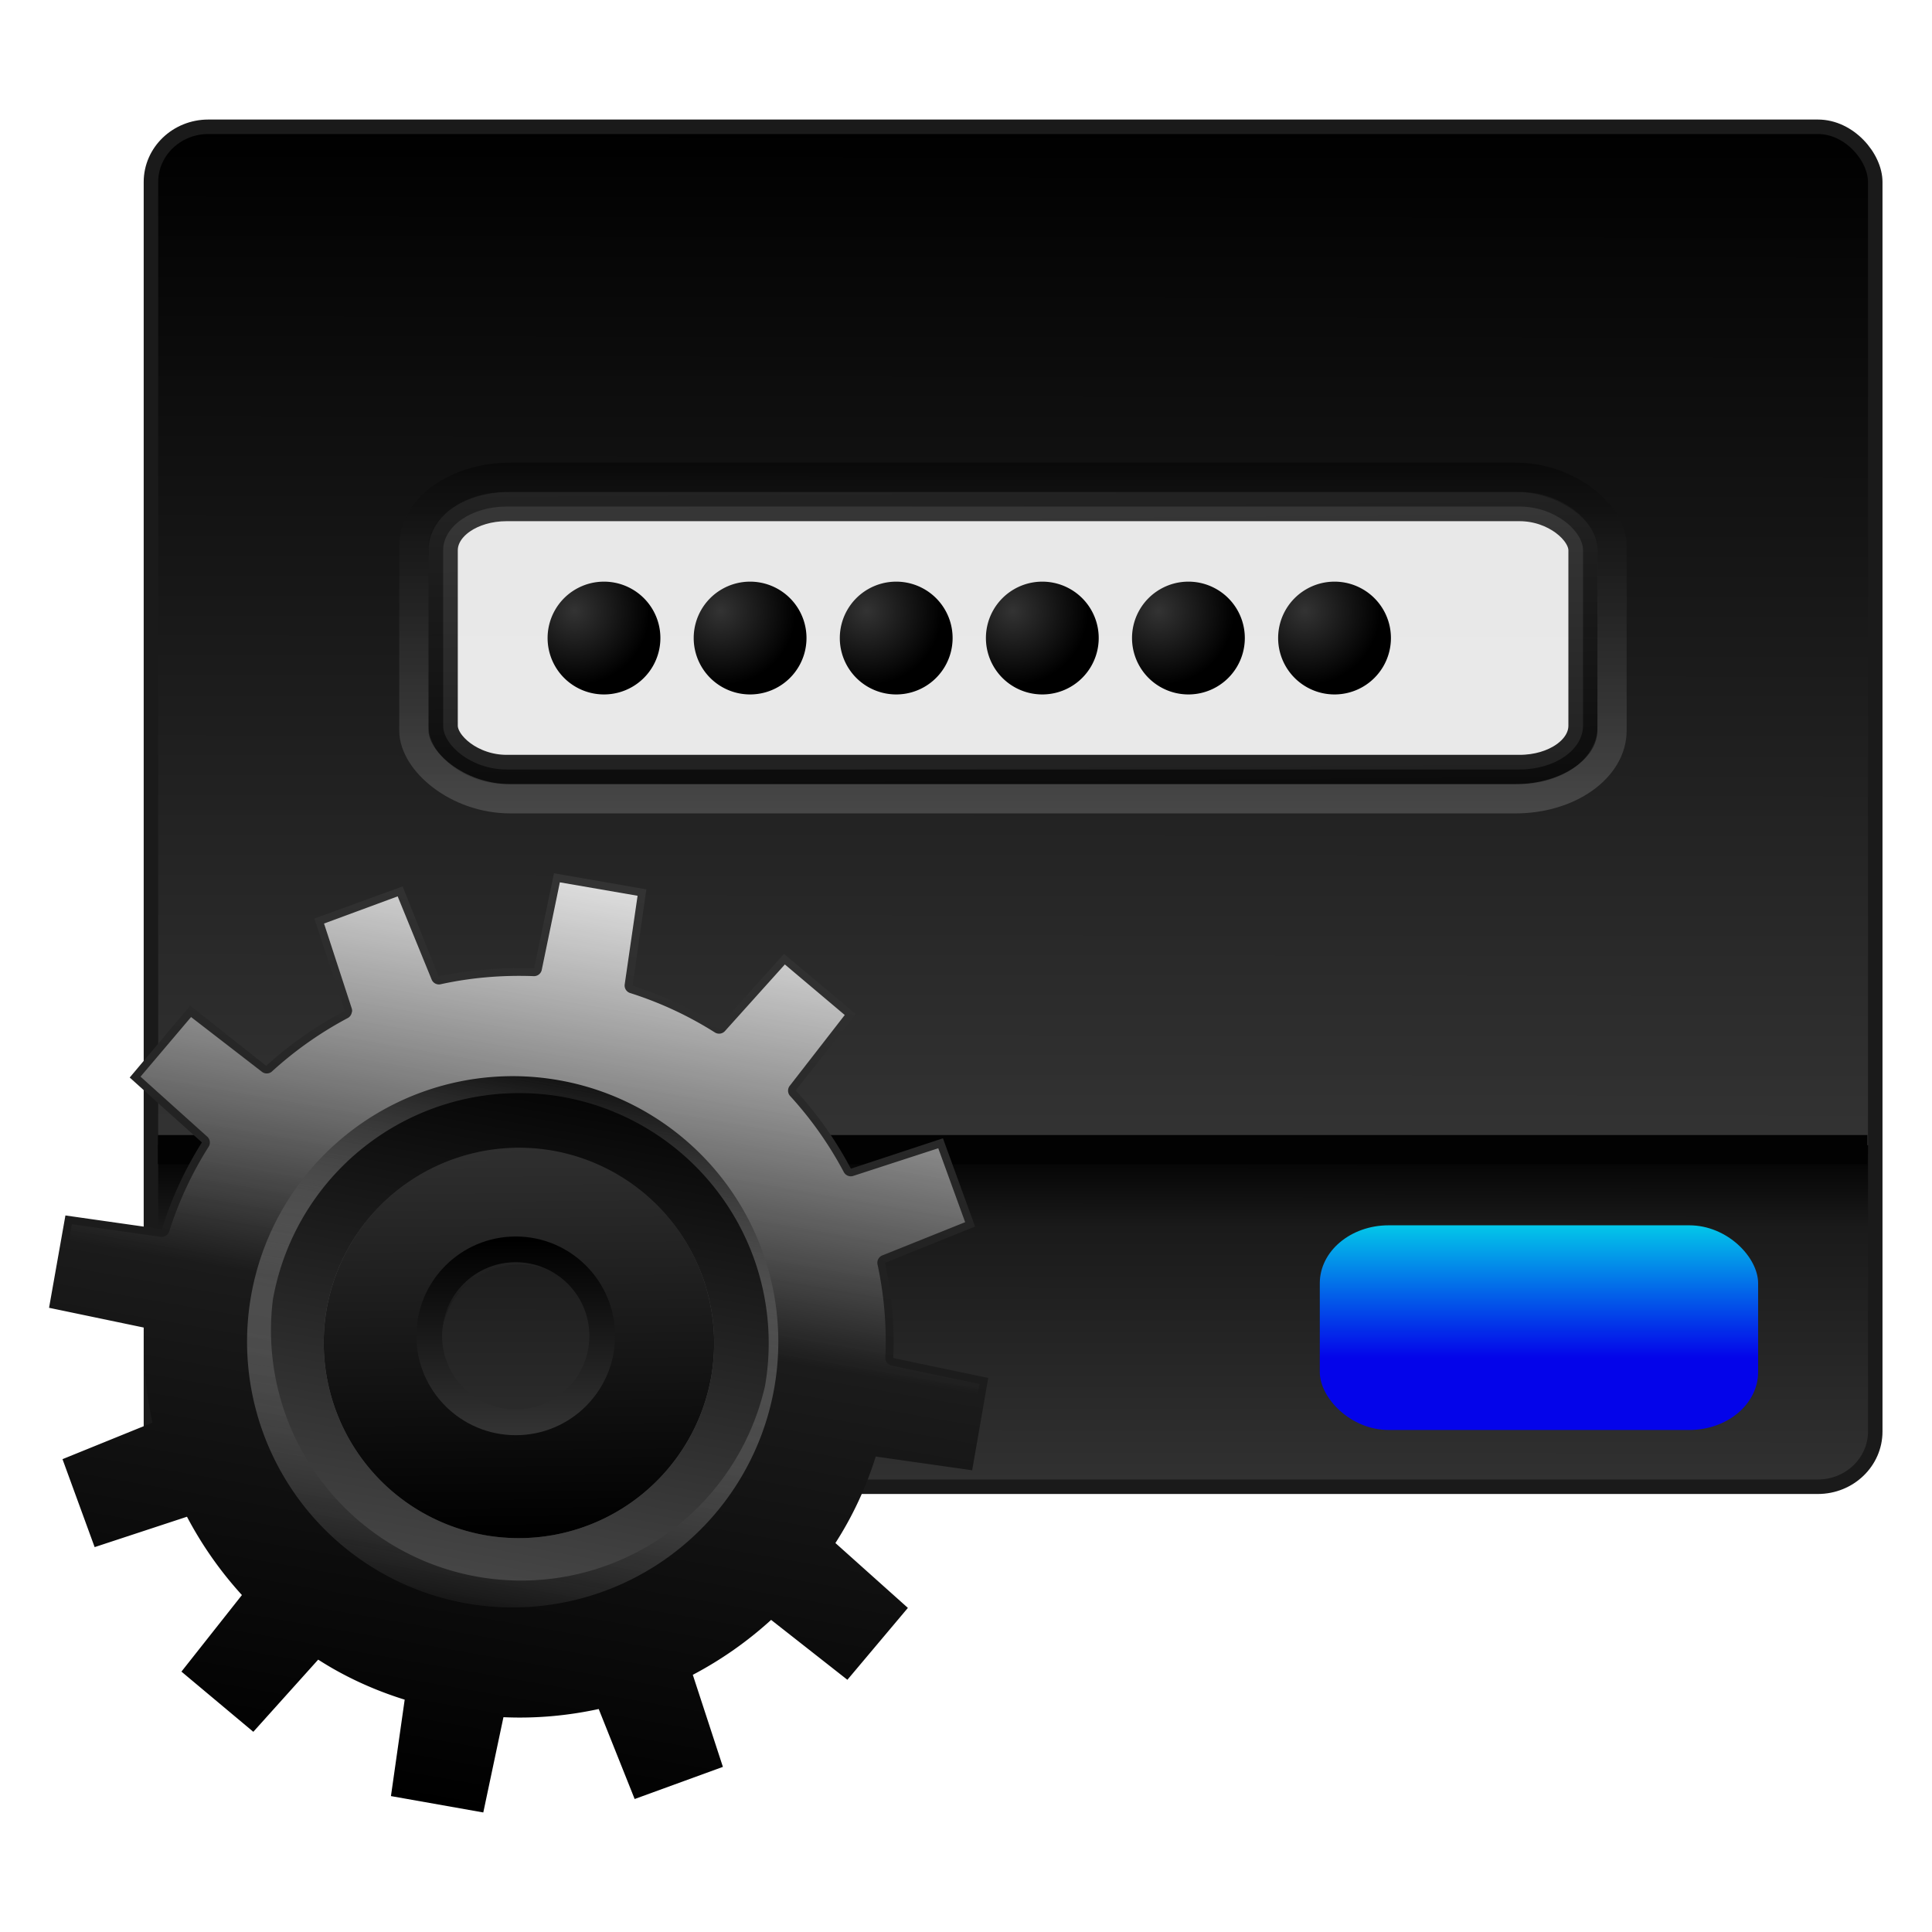 <svg xmlns="http://www.w3.org/2000/svg" xmlns:xlink="http://www.w3.org/1999/xlink" width="64" height="64" version="1"><defs><linearGradient id="c" gradientUnits="userSpaceOnUse" x1="60" y1="12.85" x2="60" y2="120.21" gradientTransform="translate(145.71 -238.21)"><stop offset="0" stop-color="#fff"/><stop offset="1" stop-color="#fff" stop-opacity="0"/></linearGradient><linearGradient id="a"><stop offset="0"/><stop offset="1" stop-color="#4d4d4d"/></linearGradient><linearGradient id="b"><stop offset="0"/><stop offset="1" stop-color="#fff" stop-opacity="0"/></linearGradient><linearGradient id="d"><stop offset="0" stop-color="#333"/><stop offset="1"/></linearGradient><linearGradient gradientTransform="rotate(9.99 -524.98 -295.38) scale(.553)" xlink:href="#a" id="s" x1="128.39" y1="-164.85" x2="128.38" y2="-128.13" gradientUnits="userSpaceOnUse"/><linearGradient gradientTransform="rotate(9.99 -524.98 -295.38) scale(.553)" xlink:href="#b" id="r" x1="100.03" y1="-164.84" x2="100.03" y2="-128.13" gradientUnits="userSpaceOnUse"/><linearGradient xlink:href="#c" id="q" gradientUnits="userSpaceOnUse" gradientTransform="rotate(9.99 6.55 22.68) scale(.267)" x1="60.45" y1="-10.7" x2="60.91" y2="56.84"/><linearGradient xlink:href="#d" id="p" x1="165.36" y1="-175.11" x2="165.44" y2="-117.39" gradientUnits="userSpaceOnUse" gradientTransform="rotate(9.99 -502.86 -548.44) scale(.553)"/><linearGradient id="g"><stop offset="0" stop-color="#0ff"/><stop offset=".6" stop-color="#00f"/><stop offset="1" stop-color="#00f"/></linearGradient><linearGradient id="f"><stop offset="0"/><stop offset="1" stop-color="#333"/></linearGradient><linearGradient id="e"><stop offset="0" stop-color="#181818"/><stop offset="1" stop-color="#181818" stop-opacity="0"/></linearGradient><radialGradient xlink:href="#d" id="t" cx="17.49" cy="21.08" fx="17.49" fy="21.08" r="1.93" gradientTransform="matrix(1.257 .456 -.445 1.227 4.88 -32.77)" gradientUnits="userSpaceOnUse"/><radialGradient xlink:href="#d" id="u" cx="17.49" cy="21.08" fx="17.49" fy="21.08" r="1.93" gradientTransform="matrix(1.257 .456 -.445 1.227 9.88 -32.77)" gradientUnits="userSpaceOnUse"/><radialGradient xlink:href="#d" id="v" cx="17.49" cy="21.08" fx="17.49" fy="21.08" r="1.93" gradientTransform="matrix(1.257 .456 -.445 1.227 14.88 -32.77)" gradientUnits="userSpaceOnUse"/><radialGradient xlink:href="#d" id="w" cx="17.49" cy="21.08" fx="17.49" fy="21.08" r="1.93" gradientTransform="matrix(1.257 .456 -.445 1.227 19.88 -32.77)" gradientUnits="userSpaceOnUse"/><radialGradient xlink:href="#d" id="x" cx="17.49" cy="21.08" fx="17.49" fy="21.08" r="1.93" gradientTransform="matrix(1.257 .456 -.445 1.227 24.88 -32.77)" gradientUnits="userSpaceOnUse"/><radialGradient xlink:href="#d" id="y" cx="17.49" cy="21.08" fx="17.49" fy="21.08" r="1.93" gradientTransform="matrix(1.257 .456 -.445 1.227 29.88 -32.77)" gradientUnits="userSpaceOnUse"/><linearGradient xlink:href="#f" id="n" x1="7.5" y1="53.47" x2="7.35" y2="37.32" gradientUnits="userSpaceOnUse" gradientTransform="matrix(.895 0 0 .895 61.76 4.97)"/><linearGradient xlink:href="#d" id="o" gradientUnits="userSpaceOnUse" x1="16.12" y1="21.12" x2="16.12" y2="11" gradientTransform="matrix(.651 0 0 .651 65.02 35.43)"/><linearGradient xlink:href="#g" id="m" x1="37.61" y1="33.73" x2="37.61" y2="42.58" gradientUnits="userSpaceOnUse" gradientTransform="matrix(1.21 0 0 .968 5.6 7.19)"/><linearGradient xlink:href="#h" id="l" gradientUnits="userSpaceOnUse" gradientTransform="matrix(3.029 0 0 2.172 -38.03 -23.71)" x1="22.66" y1="23.32" x2="22.66" y2="17.97"/><linearGradient id="h"><stop offset="0" stop-color="gray"/><stop offset="1"/></linearGradient><linearGradient xlink:href="#f" id="k" gradientUnits="userSpaceOnUse" gradientTransform="matrix(2.881 0 0 1.777 -34.54 -15.56)" x1="15.09" y1="25.62" x2="14.97" y2="14.93"/><linearGradient xlink:href="#i" id="j" x1="3" y1="4.5" x2="2.96" y2="54.07" gradientUnits="userSpaceOnUse" gradientTransform="matrix(.968 0 0 .919 2.1 .06)"/><linearGradient id="i"><stop offset="0"/><stop offset=".74" stop-color="#333"/><stop offset=".74"/><stop offset=".8" stop-color="#1a1a1a"/><stop offset="1" stop-color="#333"/></linearGradient></defs><rect y="4.2" x="5" ry="1.83" rx="1.9" height="45.05" width="57.12" fill="url(#j)" fill-rule="evenodd" stroke="#1a1a1a" stroke-width=".48" stroke-linecap="round" stroke-linejoin="round"/><rect y="16.78" x="14.68" ry="1.45" rx="2.1" height="8.71" width="37.76" opacity=".9" fill="#fff" stroke="url(#k)" stroke-width=".97"/><rect y="15.81" x="13.71" ry="2.26" rx="3.2" height="10.65" width="39.69" opacity=".4" fill="none" stroke="url(#l)" stroke-width=".97"/><rect width="14.52" height="6.78" rx="2.28" ry="1.92" x="43.72" y="40.59" opacity=".9" fill="url(#m)"/><path d="M5.71 38.08h55.67" fill="none" stroke="#020202" stroke-width=".96" stroke-linecap="square"/><g transform="translate(-56 -.16) scale(.968)"><path d="M75.62 38.96a7.16 7.16 0 1 0 .02 14.33 7.16 7.16 0 0 0-.02-14.33zm0 4.48a2.68 2.68 0 1 1 0 5.36 2.68 2.68 0 0 1 0-5.36z" fill="url(#n)"/><circle r="2.96" cy="45.88" cx="75.5" style="marker:none" color="#000" overflow="visible" fill="none" stroke="url(#o)" stroke-width=".88"/><path d="M32.56 22.14l.55-3.16-3.25-.68c.05-1.12-.06-2.2-.28-3.26l3.08-1.24-1.1-3.02-3.15 1.04a12.89 12.89 0 0 0-1.89-2.68l2.06-2.61-2.46-2.06-2.22 2.47a12.74 12.74 0 0 0-2.96-1.38l.47-3.3-3.16-.55-.68 3.25c-1.12-.04-2.21.06-3.27.28l-1.23-3.08-3.02 1.1 1.04 3.16A12.9 12.9 0 0 0 8.4 8.3L5.8 6.24 3.73 8.7l2.47 2.22a12.72 12.72 0 0 0-1.37 2.97l-3.3-.47-.56 3.16 3.26.68c-.05 1.12.05 2.2.28 3.25l-3.08 1.25 1.1 3.01 3.16-1.04a12.9 12.9 0 0 0 1.88 2.68L5.5 29.03l2.46 2.06 2.22-2.47c.9.58 1.9 1.04 2.96 1.37l-.47 3.3 3.16.56.69-3.26c1.11.05 2.2-.05 3.26-.28l1.23 3.08 3.02-1.1L23 29.14a12.9 12.9 0 0 0 2.68-1.88l2.61 2.05 2.07-2.46-2.48-2.22c.58-.9 1.05-1.9 1.38-2.96zm-16.9 3.53a8.02 8.02 0 1 1 2.79-15.8 8.02 8.02 0 0 1-2.8 15.8z" fill="url(#p)" transform="translate(58.56 28.34)"/><path d="M18.45 2.02l-.62 3a.27.27 0 0 1-.28.21c-1.07-.04-2.15.05-3.19.28a.27.27 0 0 1-.3-.17L12.9 2.5l-2.52.93.95 2.91c.01.04.02.09 0 .13a.27.27 0 0 1-.13.19A12.64 12.64 0 0 0 8.59 8.5a.27.27 0 0 1-.34 0L5.83 6.63 4.1 8.67l2.28 2.05a.27.27 0 0 1 .05.35 12.47 12.47 0 0 0-1.35 2.9.27.27 0 0 1-.3.18l-3.03-.43-.14.84a73.53 73.53 0 0 0 7.21 2.38l.07-.6a8.3 8.3 0 0 1 9.6-6.72 8.3 8.3 0 0 1 6.72 9.6l-.15.58c2.63.21 5.17.3 7.6.23l.15-.84-3-.63a.27.27 0 0 1-.22-.28 12.5 12.5 0 0 0-.27-3.19.27.27 0 0 1 .16-.3l2.84-1.14-.92-2.53-2.92.95a.27.27 0 0 1-.31-.13 12.63 12.63 0 0 0-1.85-2.62.27.27 0 0 1 0-.34l1.88-2.42-2.05-1.73-2.05 2.28a.27.27 0 0 1-.34.05 12.49 12.49 0 0 0-2.9-1.35.27.27 0 0 1-.19-.3l.44-3.03z" fill="url(#q)" transform="translate(58.56 28.34)"/><path d="M18.62 8.83a9.09 9.09 0 1 0-3.15 17.9 9.09 9.09 0 0 0 3.15-17.9zm-2.74 15.53a6.69 6.69 0 0 1-5.41-7.74 6.69 6.69 0 0 1 7.73-5.42 6.69 6.69 0 0 1 5.43 7.74 6.69 6.69 0 0 1-7.75 5.42z" fill="url(#r)" transform="translate(58.56 28.34)"/><path d="M18.53 9.36a8.56 8.56 0 0 0-9.9 6.94 8.56 8.56 0 0 0 16.84 2.96 8.56 8.56 0 0 0-6.94-9.9zm-2.65 15a6.69 6.69 0 0 1-5.41-7.74 6.69 6.69 0 0 1 7.73-5.42 6.69 6.69 0 0 1 5.43 7.74 6.69 6.69 0 0 1-7.75 5.42z" fill="url(#s)" transform="translate(58.56 28.34)"/></g><path d="M20.43 2a1.93 1.93 0 1 1-3.86 0 1.93 1.93 0 0 1 3.86 0z" fill="url(#t)" transform="translate(2.1 19.2) scale(.968)"/><path d="M25.43 2a1.93 1.93 0 1 1-3.86 0 1.93 1.93 0 0 1 3.86 0z" fill="url(#u)" transform="translate(2.1 19.2) scale(.968)"/><path d="M30.43 2a1.93 1.93 0 1 1-3.86 0 1.93 1.93 0 0 1 3.86 0z" fill="url(#v)" transform="translate(2.1 19.2) scale(.968)"/><path d="M35.43 2a1.93 1.93 0 1 1-3.86 0 1.93 1.93 0 0 1 3.86 0z" fill="url(#w)" transform="translate(2.1 19.2) scale(.968)"/><path d="M40.43 2a1.93 1.93 0 1 1-3.86 0 1.93 1.93 0 0 1 3.86 0z" fill="url(#x)" transform="translate(2.1 19.2) scale(.968)"/><path d="M45.43 2a1.93 1.93 0 1 1-3.86 0 1.93 1.93 0 0 1 3.86 0z" fill="url(#y)" transform="translate(2.1 19.2) scale(.968)"/></svg>